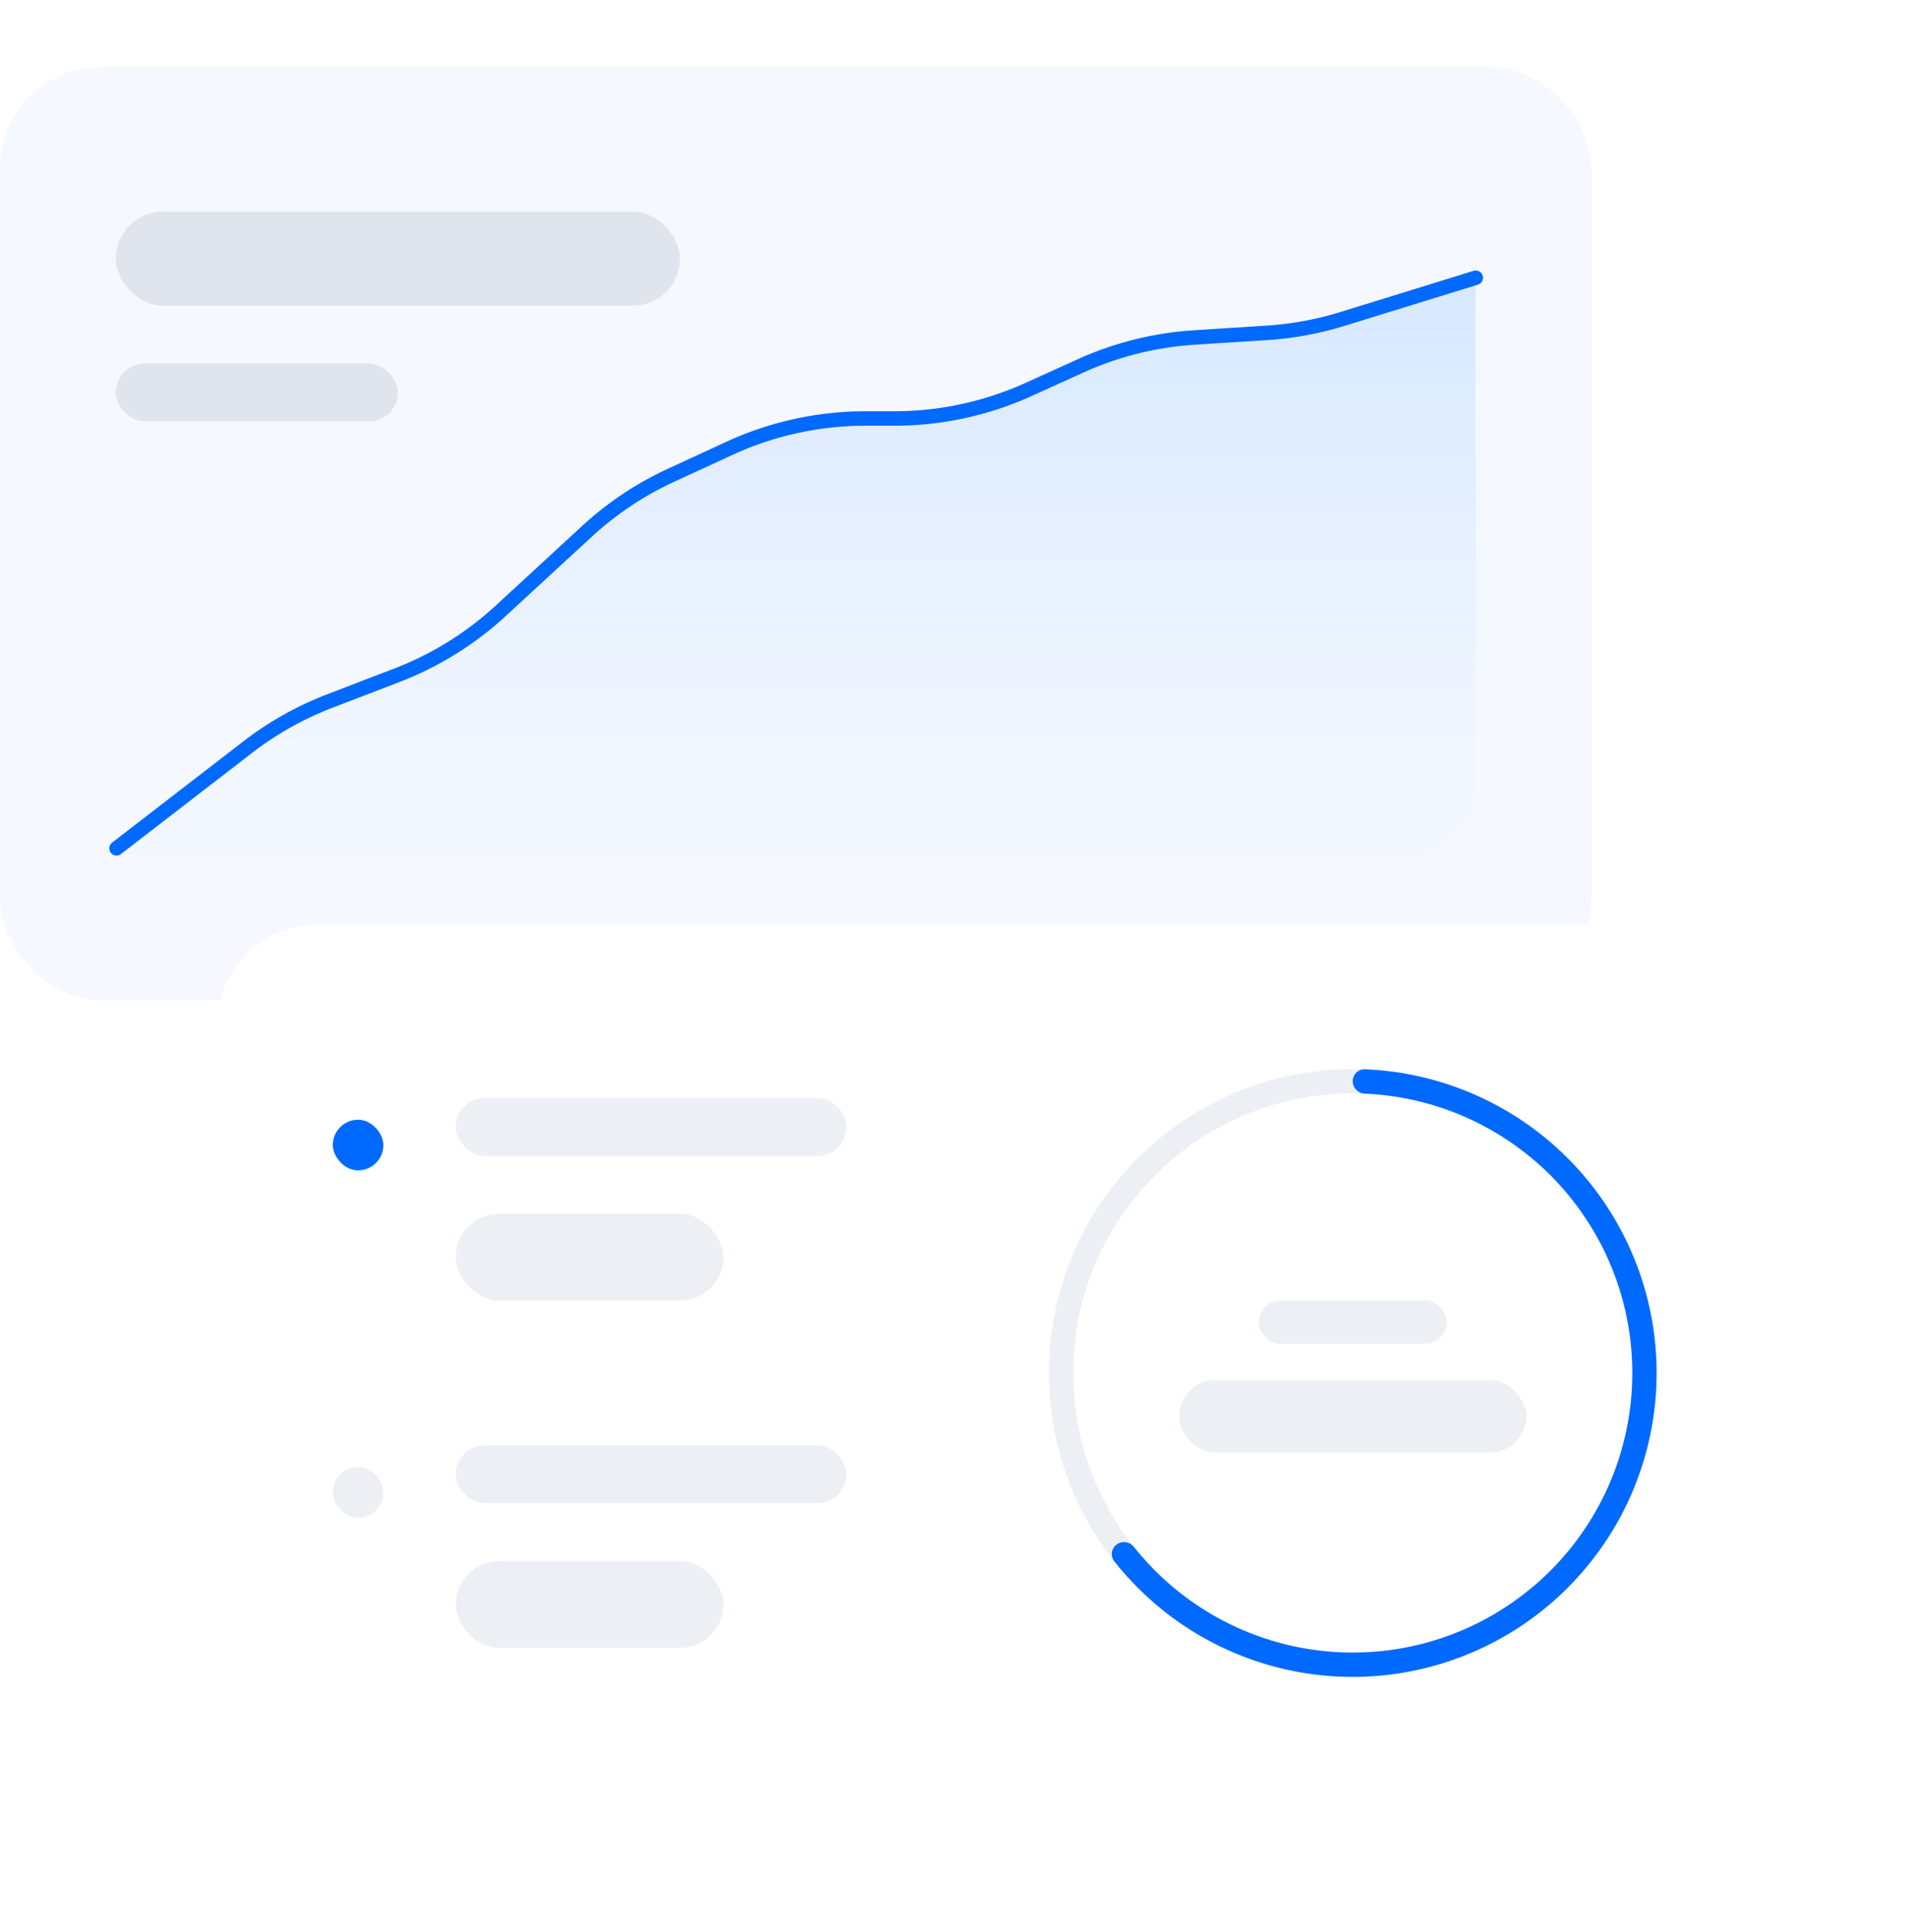 <svg width="265" height="267" fill="none" xmlns="http://www.w3.org/2000/svg"><rect y="9.246" width="220" height="129" rx="14" fill="#F5F9FF"/><rect x="16" y="29.246" width="78" height="13" rx="6.5" fill="#E0E5ED"/><rect x="16" y="50.246" width="39" height="8" rx="4" fill="#E0E5ED"/><path d="M37.72 100.572l-20.927 16.065a2.03 2.03 0 00-.793 1.609h178c5.523 0 10-4.477 10-10v-70l-21.928 6.517c-1.08.32-2.194.52-3.319.59l-19.048 1.214c-1.859.118-3.68.582-5.369 1.367l-17.991 8.363a15.004 15.004 0 01-6.323 1.397h-16.88c-2.211 0-4.395.49-6.396 1.432L88.4 67.774a15 15 0 00-3.742 2.513L64.993 88.319a15 15 0 01-4.762 2.949l-18.753 7.198a14.987 14.987 0 00-3.759 2.106z" fill="url(#paint0_linear_1628_11052)" fill-opacity=".12"/><path d="M16.106 117.246l18.127-13.981a45.014 45.014 0 0111.356-6.378l9.267-3.557a44.999 44.999 0 0014.364-8.915l11.904-10.967a45 45 0 0111.649-7.77l8.043-3.708a44.998 44.998 0 0118.841-4.134h3.96a45.004 45.004 0 0018.573-4.011l7.203-3.264a44.994 44.994 0 0115.713-3.92l10.014-.638a45.005 45.005 0 0010.423-1.914l18.456-5.701" stroke="#0069FF" stroke-width="2" stroke-linecap="round"/><g filter="url(#filter0_d_1628_11052)"><rect x="30" y="117.754" width="220" height="124" rx="14" fill="#fff" shape-rendering="crispEdges"/><rect x="46" y="144.754" width="7" height="7" rx="3.5" fill="#0069FF"/><rect x="63" y="141.754" width="54" height="8" rx="4" fill="#ECF0F4"/><rect x="63" y="157.754" width="37" height="12" rx="6" fill="#ECF0F4"/><rect x="46" y="192.754" width="7" height="7" rx="3.5" fill="#ECF0F4"/><rect x="63" y="189.754" width="54" height="8" rx="4" fill="#ECF0F4"/><rect x="63" y="205.754" width="37" height="12" rx="6" fill="#ECF0F4"/><path d="M229 179.754c0 23.196-18.804 42-42 42s-42-18.804-42-42 18.804-42 42-42 42 18.804 42 42zm-80.64 0c0 21.34 17.3 38.64 38.64 38.64s38.64-17.3 38.64-38.64-17.3-38.64-38.64-38.64-38.64 17.3-38.64 38.64z" fill="#ECF0F4"/><path d="M187 139.434c0-.928.753-1.684 1.68-1.646a42 42 0 11-34.644 67.992c-.575-.728-.406-1.781.344-2.327.751-.545 1.799-.376 2.376.35a38.645 38.645 0 0033.276 14.472 38.64 38.64 0 00-1.352-77.125c-.927-.04-1.68-.788-1.68-1.716z" fill="#0069FF"/><rect x="174" y="169.738" width="26" height="6" rx="3" fill="#ECF0F4"/><rect x="163" y="180.738" width="48" height="10" rx="5" fill="#ECF0F4"/></g><defs><linearGradient id="paint0_linear_1628_11052" x1="110" y1="38.246" x2="110" y2="118.246" gradientUnits="userSpaceOnUse"><stop stop-color="#0069FF"/><stop offset=".844" stop-color="#0069FF" stop-opacity=".1"/></linearGradient><filter id="filter0_d_1628_11052" x="15" y="112.754" width="250" height="154" filterUnits="userSpaceOnUse" color-interpolation-filters="sRGB"><feFlood flood-opacity="0" result="BackgroundImageFix"/><feColorMatrix in="SourceAlpha" values="0 0 0 0 0 0 0 0 0 0 0 0 0 0 0 0 0 0 127 0" result="hardAlpha"/><feOffset dy="10"/><feGaussianBlur stdDeviation="7.5"/><feComposite in2="hardAlpha" operator="out"/><feColorMatrix values="0 0 0 0 0 0 0 0 0 0 0 0 0 0 0 0 0 0 0.09 0"/><feBlend in2="BackgroundImageFix" result="effect1_dropShadow_1628_11052"/><feBlend in="SourceGraphic" in2="effect1_dropShadow_1628_11052" result="shape"/></filter></defs></svg>